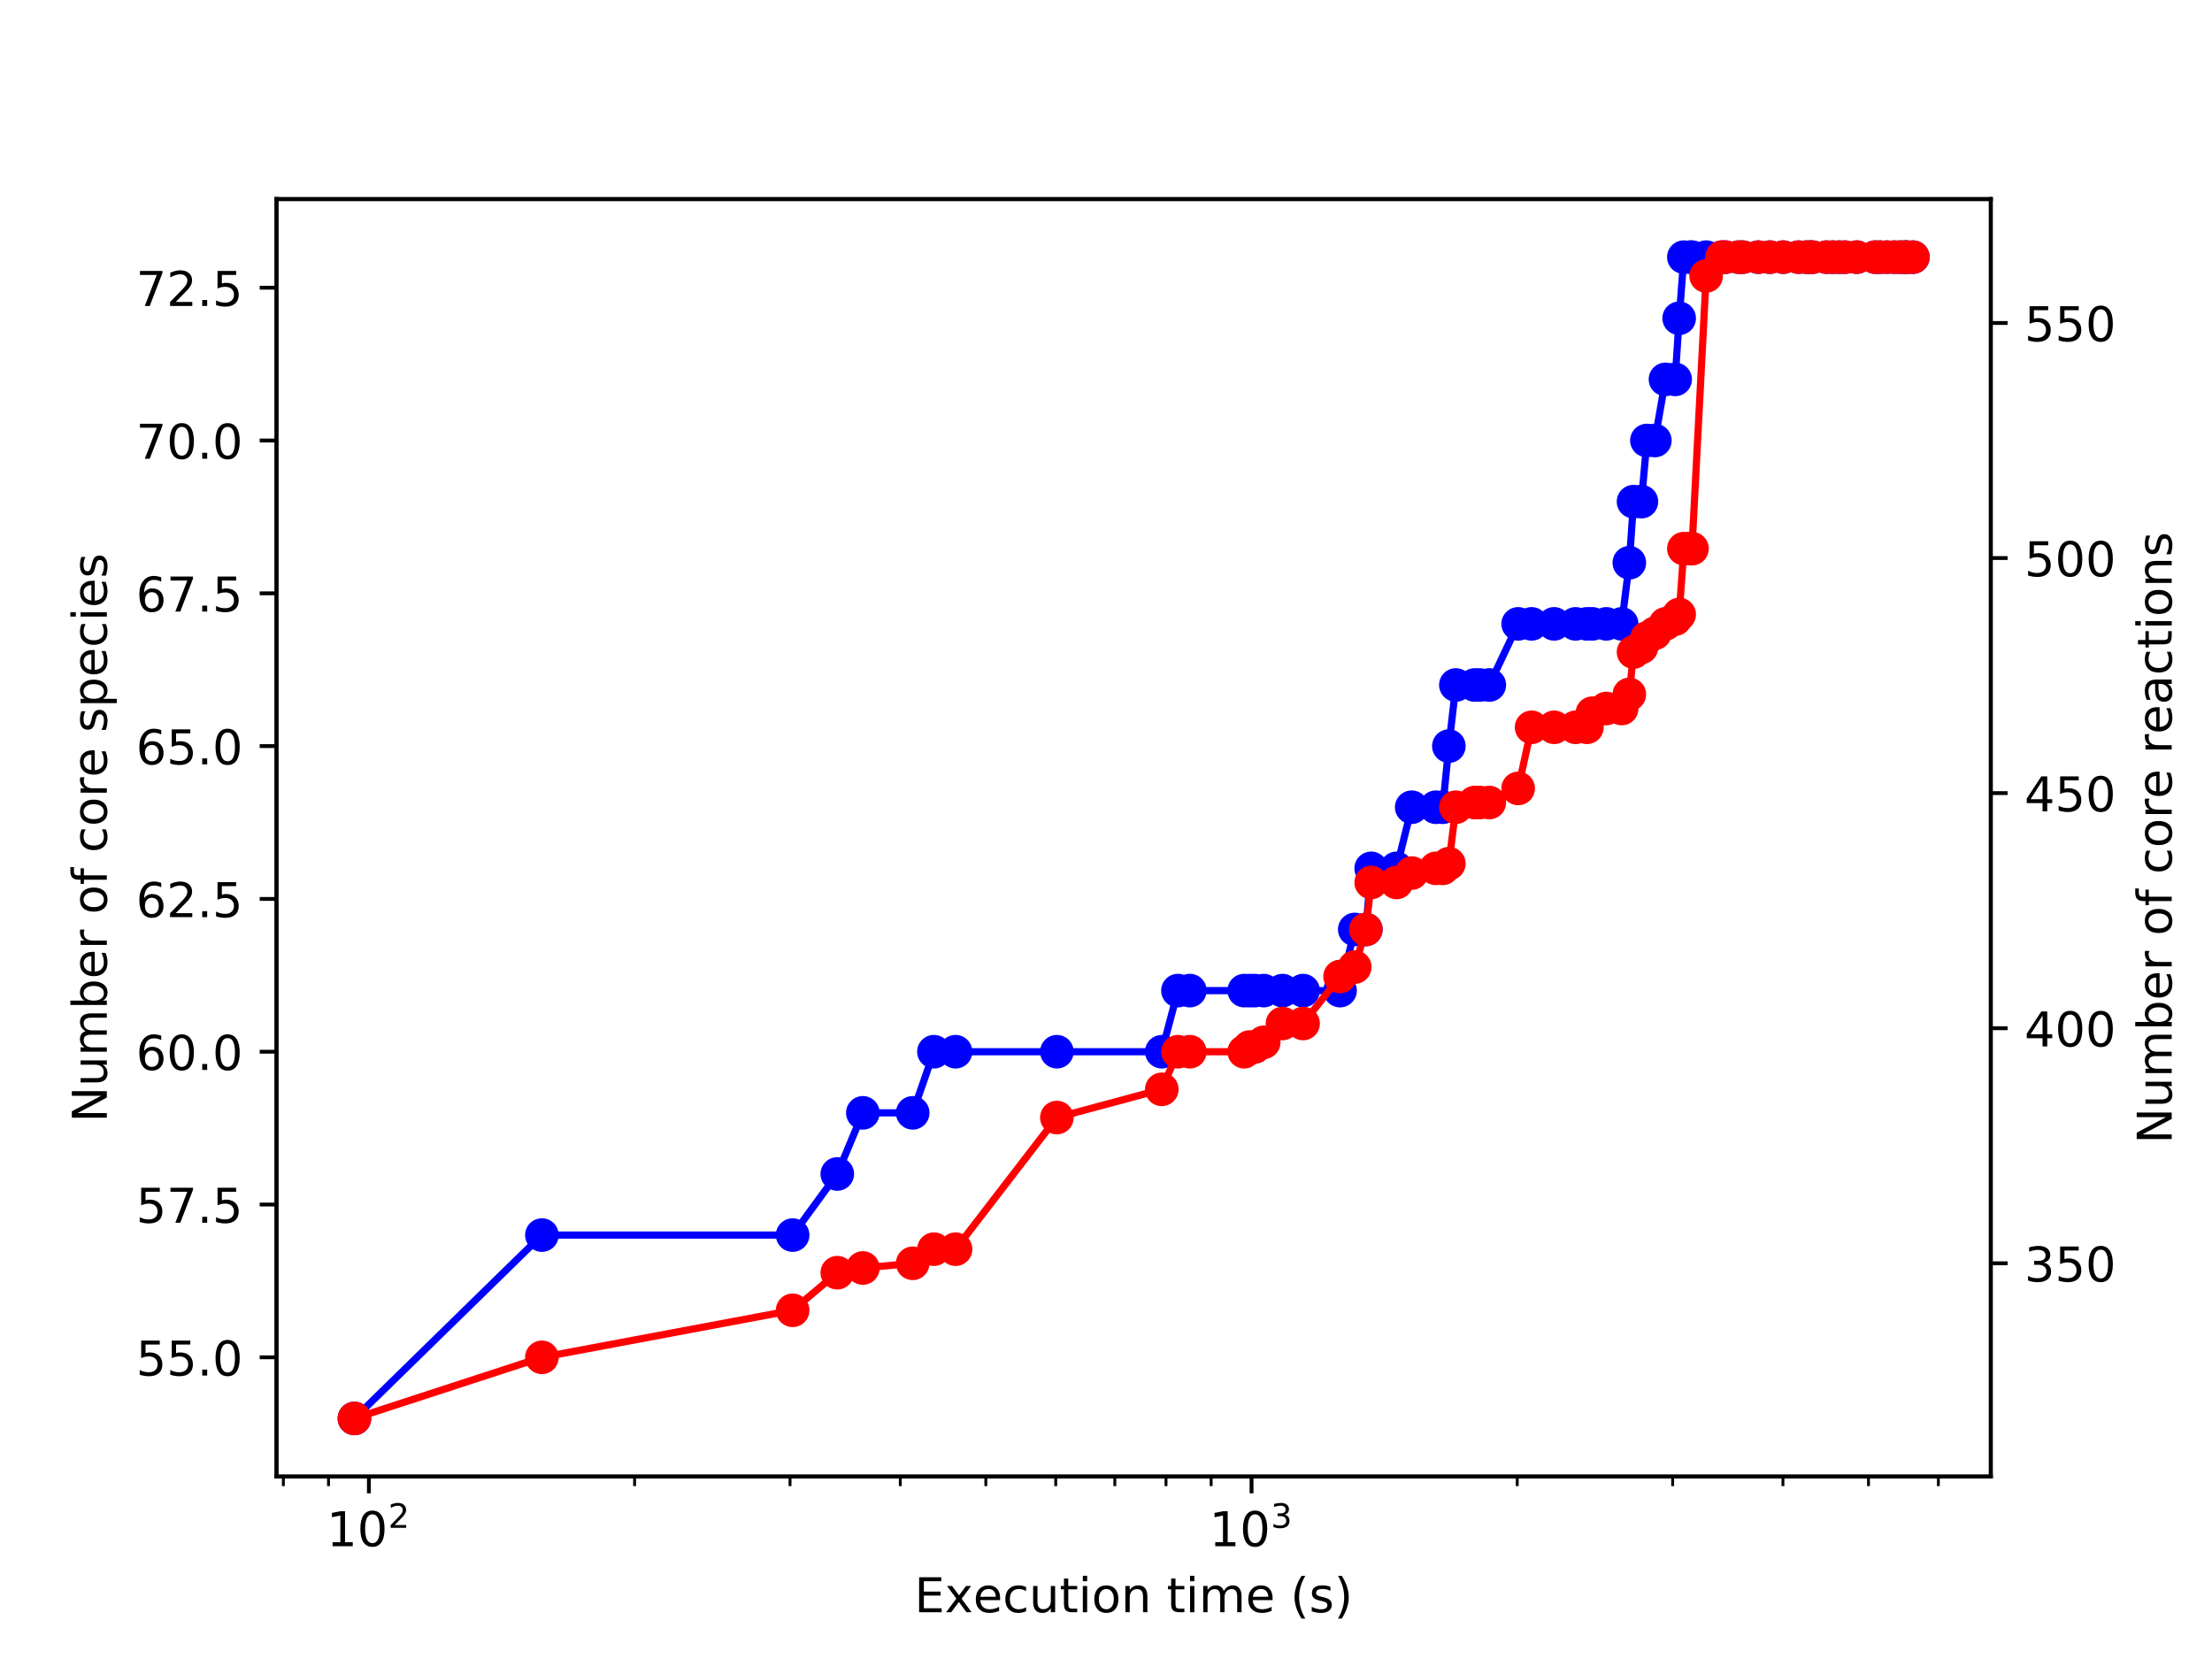 <?xml version="1.0" encoding="utf-8" standalone="no"?>
<!DOCTYPE svg PUBLIC "-//W3C//DTD SVG 1.1//EN"
  "http://www.w3.org/Graphics/SVG/1.1/DTD/svg11.dtd">
<!-- Created with matplotlib (http://matplotlib.org/) -->
<svg height="345.6pt" version="1.1" viewBox="0 0 460.8 345.6" width="460.8pt" xmlns="http://www.w3.org/2000/svg" xmlns:xlink="http://www.w3.org/1999/xlink">
 <defs>
  <style type="text/css">
*{stroke-linecap:butt;stroke-linejoin:round;}
  </style>
 </defs>
 <g id="figure_1">
  <g id="patch_1">
   <path d="M 0 345.6 
L 460.8 345.6 
L 460.8 0 
L 0 0 
z
" style="fill:#ffffff;"/>
  </g>
  <g id="axes_1">
   <g id="patch_2">
    <path d="M 57.6 307.584 
L 414.72 307.584 
L 414.72 41.472 
L 57.6 41.472 
z
" style="fill:#ffffff;"/>
   </g>
   <g id="matplotlib.axis_1">
    <g id="xtick_1">
     <g id="line2d_1">
      <defs>
       <path d="M 0 0 
L 0 3.5 
" id="m0da08ca29b" style="stroke:#000000;stroke-width:0.8;"/>
      </defs>
      <g>
       <use style="stroke:#000000;stroke-width:0.8;" x="76.847" xlink:href="#m0da08ca29b" y="307.584"/>
      </g>
     </g>
     <g id="text_1">
      <!-- $\mathdefault{10^{2}}$ -->
      <defs>
       <path d="M 12.406 8.297 
L 28.516 8.297 
L 28.516 63.922 
L 10.984 60.406 
L 10.984 69.391 
L 28.422 72.906 
L 38.281 72.906 
L 38.281 8.297 
L 54.391 8.297 
L 54.391 0 
L 12.406 0 
z
" id="DejaVuSans-31"/>
       <path d="M 31.781 66.406 
Q 24.172 66.406 20.328 58.906 
Q 16.5 51.422 16.5 36.375 
Q 16.5 21.391 20.328 13.891 
Q 24.172 6.391 31.781 6.391 
Q 39.453 6.391 43.281 13.891 
Q 47.125 21.391 47.125 36.375 
Q 47.125 51.422 43.281 58.906 
Q 39.453 66.406 31.781 66.406 
z
M 31.781 74.219 
Q 44.047 74.219 50.516 64.516 
Q 56.984 54.828 56.984 36.375 
Q 56.984 17.969 50.516 8.266 
Q 44.047 -1.422 31.781 -1.422 
Q 19.531 -1.422 13.062 8.266 
Q 6.594 17.969 6.594 36.375 
Q 6.594 54.828 13.062 64.516 
Q 19.531 74.219 31.781 74.219 
z
" id="DejaVuSans-30"/>
       <path d="M 19.188 8.297 
L 53.609 8.297 
L 53.609 0 
L 7.328 0 
L 7.328 8.297 
Q 12.938 14.109 22.625 23.891 
Q 32.328 33.688 34.812 36.531 
Q 39.547 41.844 41.422 45.531 
Q 43.312 49.219 43.312 52.781 
Q 43.312 58.594 39.234 62.25 
Q 35.156 65.922 28.609 65.922 
Q 23.969 65.922 18.812 64.312 
Q 13.672 62.703 7.812 59.422 
L 7.812 69.391 
Q 13.766 71.781 18.938 73 
Q 24.125 74.219 28.422 74.219 
Q 39.75 74.219 46.484 68.547 
Q 53.219 62.891 53.219 53.422 
Q 53.219 48.922 51.531 44.891 
Q 49.859 40.875 45.406 35.406 
Q 44.188 33.984 37.641 27.219 
Q 31.109 20.453 19.188 8.297 
z
" id="DejaVuSans-32"/>
      </defs>
      <g transform="translate(68.047 322.182)scale(0.1 -0.1)">
       <use transform="translate(0 0.766)" xlink:href="#DejaVuSans-31"/>
       <use transform="translate(63.623 0.766)" xlink:href="#DejaVuSans-30"/>
       <use transform="translate(128.203 39.047)scale(0.7)" xlink:href="#DejaVuSans-32"/>
      </g>
     </g>
    </g>
    <g id="xtick_2">
     <g id="line2d_2">
      <g>
       <use style="stroke:#000000;stroke-width:0.8;" x="260.718" xlink:href="#m0da08ca29b" y="307.584"/>
      </g>
     </g>
     <g id="text_2">
      <!-- $\mathdefault{10^{3}}$ -->
      <defs>
       <path d="M 40.578 39.312 
Q 47.656 37.797 51.625 33 
Q 55.609 28.219 55.609 21.188 
Q 55.609 10.406 48.188 4.484 
Q 40.766 -1.422 27.094 -1.422 
Q 22.516 -1.422 17.656 -0.516 
Q 12.797 0.391 7.625 2.203 
L 7.625 11.719 
Q 11.719 9.328 16.594 8.109 
Q 21.484 6.891 26.812 6.891 
Q 36.078 6.891 40.938 10.547 
Q 45.797 14.203 45.797 21.188 
Q 45.797 27.641 41.281 31.266 
Q 36.766 34.906 28.719 34.906 
L 20.219 34.906 
L 20.219 43.016 
L 29.109 43.016 
Q 36.375 43.016 40.234 45.922 
Q 44.094 48.828 44.094 54.297 
Q 44.094 59.906 40.109 62.906 
Q 36.141 65.922 28.719 65.922 
Q 24.656 65.922 20.016 65.031 
Q 15.375 64.156 9.812 62.312 
L 9.812 71.094 
Q 15.438 72.656 20.344 73.438 
Q 25.25 74.219 29.594 74.219 
Q 40.828 74.219 47.359 69.109 
Q 53.906 64.016 53.906 55.328 
Q 53.906 49.266 50.438 45.094 
Q 46.969 40.922 40.578 39.312 
z
" id="DejaVuSans-33"/>
      </defs>
      <g transform="translate(251.918 322.182)scale(0.1 -0.1)">
       <use transform="translate(0 0.766)" xlink:href="#DejaVuSans-31"/>
       <use transform="translate(63.623 0.766)" xlink:href="#DejaVuSans-30"/>
       <use transform="translate(128.203 39.047)scale(0.7)" xlink:href="#DejaVuSans-33"/>
      </g>
     </g>
    </g>
    <g id="xtick_3">
     <g id="line2d_3">
      <defs>
       <path d="M 0 0 
L 0 2 
" id="mb701778c38" style="stroke:#000000;stroke-width:0.6;"/>
      </defs>
      <g>
       <use style="stroke:#000000;stroke-width:0.6;" x="59.028" xlink:href="#mb701778c38" y="307.584"/>
      </g>
     </g>
    </g>
    <g id="xtick_4">
     <g id="line2d_4">
      <g>
       <use style="stroke:#000000;stroke-width:0.6;" x="68.434" xlink:href="#mb701778c38" y="307.584"/>
      </g>
     </g>
    </g>
    <g id="xtick_5">
     <g id="line2d_5">
      <g>
       <use style="stroke:#000000;stroke-width:0.6;" x="132.198" xlink:href="#mb701778c38" y="307.584"/>
      </g>
     </g>
    </g>
    <g id="xtick_6">
     <g id="line2d_6">
      <g>
       <use style="stroke:#000000;stroke-width:0.6;" x="164.576" xlink:href="#mb701778c38" y="307.584"/>
      </g>
     </g>
    </g>
    <g id="xtick_7">
     <g id="line2d_7">
      <g>
       <use style="stroke:#000000;stroke-width:0.6;" x="187.548" xlink:href="#mb701778c38" y="307.584"/>
      </g>
     </g>
    </g>
    <g id="xtick_8">
     <g id="line2d_8">
      <g>
       <use style="stroke:#000000;stroke-width:0.6;" x="205.367" xlink:href="#mb701778c38" y="307.584"/>
      </g>
     </g>
    </g>
    <g id="xtick_9">
     <g id="line2d_9">
      <g>
       <use style="stroke:#000000;stroke-width:0.6;" x="219.926" xlink:href="#mb701778c38" y="307.584"/>
      </g>
     </g>
    </g>
    <g id="xtick_10">
     <g id="line2d_10">
      <g>
       <use style="stroke:#000000;stroke-width:0.6;" x="232.236" xlink:href="#mb701778c38" y="307.584"/>
      </g>
     </g>
    </g>
    <g id="xtick_11">
     <g id="line2d_11">
      <g>
       <use style="stroke:#000000;stroke-width:0.6;" x="242.899" xlink:href="#mb701778c38" y="307.584"/>
      </g>
     </g>
    </g>
    <g id="xtick_12">
     <g id="line2d_12">
      <g>
       <use style="stroke:#000000;stroke-width:0.6;" x="252.304" xlink:href="#mb701778c38" y="307.584"/>
      </g>
     </g>
    </g>
    <g id="xtick_13">
     <g id="line2d_13">
      <g>
       <use style="stroke:#000000;stroke-width:0.6;" x="316.068" xlink:href="#mb701778c38" y="307.584"/>
      </g>
     </g>
    </g>
    <g id="xtick_14">
     <g id="line2d_14">
      <g>
       <use style="stroke:#000000;stroke-width:0.6;" x="348.446" xlink:href="#mb701778c38" y="307.584"/>
      </g>
     </g>
    </g>
    <g id="xtick_15">
     <g id="line2d_15">
      <g>
       <use style="stroke:#000000;stroke-width:0.6;" x="371.419" xlink:href="#mb701778c38" y="307.584"/>
      </g>
     </g>
    </g>
    <g id="xtick_16">
     <g id="line2d_16">
      <g>
       <use style="stroke:#000000;stroke-width:0.6;" x="389.238" xlink:href="#mb701778c38" y="307.584"/>
      </g>
     </g>
    </g>
    <g id="xtick_17">
     <g id="line2d_17">
      <g>
       <use style="stroke:#000000;stroke-width:0.6;" x="403.797" xlink:href="#mb701778c38" y="307.584"/>
      </g>
     </g>
    </g>
    <g id="text_3">
     <!-- Execution time (s) -->
     <defs>
      <path d="M 9.812 72.906 
L 55.906 72.906 
L 55.906 64.594 
L 19.672 64.594 
L 19.672 43.016 
L 54.391 43.016 
L 54.391 34.719 
L 19.672 34.719 
L 19.672 8.297 
L 56.781 8.297 
L 56.781 0 
L 9.812 0 
z
" id="DejaVuSans-45"/>
      <path d="M 54.891 54.688 
L 35.109 28.078 
L 55.906 0 
L 45.312 0 
L 29.391 21.484 
L 13.484 0 
L 2.875 0 
L 24.125 28.609 
L 4.688 54.688 
L 15.281 54.688 
L 29.781 35.203 
L 44.281 54.688 
z
" id="DejaVuSans-78"/>
      <path d="M 56.203 29.594 
L 56.203 25.203 
L 14.891 25.203 
Q 15.484 15.922 20.484 11.062 
Q 25.484 6.203 34.422 6.203 
Q 39.594 6.203 44.453 7.469 
Q 49.312 8.734 54.109 11.281 
L 54.109 2.781 
Q 49.266 0.734 44.188 -0.344 
Q 39.109 -1.422 33.891 -1.422 
Q 20.797 -1.422 13.156 6.188 
Q 5.516 13.812 5.516 26.812 
Q 5.516 40.234 12.766 48.109 
Q 20.016 56 32.328 56 
Q 43.359 56 49.781 48.891 
Q 56.203 41.797 56.203 29.594 
z
M 47.219 32.234 
Q 47.125 39.594 43.094 43.984 
Q 39.062 48.391 32.422 48.391 
Q 24.906 48.391 20.391 44.141 
Q 15.875 39.891 15.188 32.172 
z
" id="DejaVuSans-65"/>
      <path d="M 48.781 52.594 
L 48.781 44.188 
Q 44.969 46.297 41.141 47.344 
Q 37.312 48.391 33.406 48.391 
Q 24.656 48.391 19.812 42.844 
Q 14.984 37.312 14.984 27.297 
Q 14.984 17.281 19.812 11.734 
Q 24.656 6.203 33.406 6.203 
Q 37.312 6.203 41.141 7.25 
Q 44.969 8.297 48.781 10.406 
L 48.781 2.094 
Q 45.016 0.344 40.984 -0.531 
Q 36.969 -1.422 32.422 -1.422 
Q 20.062 -1.422 12.781 6.344 
Q 5.516 14.109 5.516 27.297 
Q 5.516 40.672 12.859 48.328 
Q 20.219 56 33.016 56 
Q 37.156 56 41.109 55.141 
Q 45.062 54.297 48.781 52.594 
z
" id="DejaVuSans-63"/>
      <path d="M 8.5 21.578 
L 8.5 54.688 
L 17.484 54.688 
L 17.484 21.922 
Q 17.484 14.156 20.5 10.266 
Q 23.531 6.391 29.594 6.391 
Q 36.859 6.391 41.078 11.031 
Q 45.312 15.672 45.312 23.688 
L 45.312 54.688 
L 54.297 54.688 
L 54.297 0 
L 45.312 0 
L 45.312 8.406 
Q 42.047 3.422 37.719 1 
Q 33.406 -1.422 27.688 -1.422 
Q 18.266 -1.422 13.375 4.438 
Q 8.5 10.297 8.5 21.578 
z
M 31.109 56 
z
" id="DejaVuSans-75"/>
      <path d="M 18.312 70.219 
L 18.312 54.688 
L 36.812 54.688 
L 36.812 47.703 
L 18.312 47.703 
L 18.312 18.016 
Q 18.312 11.328 20.141 9.422 
Q 21.969 7.516 27.594 7.516 
L 36.812 7.516 
L 36.812 0 
L 27.594 0 
Q 17.188 0 13.234 3.875 
Q 9.281 7.766 9.281 18.016 
L 9.281 47.703 
L 2.688 47.703 
L 2.688 54.688 
L 9.281 54.688 
L 9.281 70.219 
z
" id="DejaVuSans-74"/>
      <path d="M 9.422 54.688 
L 18.406 54.688 
L 18.406 0 
L 9.422 0 
z
M 9.422 75.984 
L 18.406 75.984 
L 18.406 64.594 
L 9.422 64.594 
z
" id="DejaVuSans-69"/>
      <path d="M 30.609 48.391 
Q 23.391 48.391 19.188 42.75 
Q 14.984 37.109 14.984 27.297 
Q 14.984 17.484 19.156 11.844 
Q 23.344 6.203 30.609 6.203 
Q 37.797 6.203 41.984 11.859 
Q 46.188 17.531 46.188 27.297 
Q 46.188 37.016 41.984 42.703 
Q 37.797 48.391 30.609 48.391 
z
M 30.609 56 
Q 42.328 56 49.016 48.375 
Q 55.719 40.766 55.719 27.297 
Q 55.719 13.875 49.016 6.219 
Q 42.328 -1.422 30.609 -1.422 
Q 18.844 -1.422 12.172 6.219 
Q 5.516 13.875 5.516 27.297 
Q 5.516 40.766 12.172 48.375 
Q 18.844 56 30.609 56 
z
" id="DejaVuSans-6f"/>
      <path d="M 54.891 33.016 
L 54.891 0 
L 45.906 0 
L 45.906 32.719 
Q 45.906 40.484 42.875 44.328 
Q 39.844 48.188 33.797 48.188 
Q 26.516 48.188 22.312 43.547 
Q 18.109 38.922 18.109 30.906 
L 18.109 0 
L 9.078 0 
L 9.078 54.688 
L 18.109 54.688 
L 18.109 46.188 
Q 21.344 51.125 25.703 53.562 
Q 30.078 56 35.797 56 
Q 45.219 56 50.047 50.172 
Q 54.891 44.344 54.891 33.016 
z
" id="DejaVuSans-6e"/>
      <path id="DejaVuSans-20"/>
      <path d="M 52 44.188 
Q 55.375 50.25 60.062 53.125 
Q 64.75 56 71.094 56 
Q 79.641 56 84.281 50.016 
Q 88.922 44.047 88.922 33.016 
L 88.922 0 
L 79.891 0 
L 79.891 32.719 
Q 79.891 40.578 77.094 44.375 
Q 74.312 48.188 68.609 48.188 
Q 61.625 48.188 57.562 43.547 
Q 53.516 38.922 53.516 30.906 
L 53.516 0 
L 44.484 0 
L 44.484 32.719 
Q 44.484 40.625 41.703 44.406 
Q 38.922 48.188 33.109 48.188 
Q 26.219 48.188 22.156 43.531 
Q 18.109 38.875 18.109 30.906 
L 18.109 0 
L 9.078 0 
L 9.078 54.688 
L 18.109 54.688 
L 18.109 46.188 
Q 21.188 51.219 25.484 53.609 
Q 29.781 56 35.688 56 
Q 41.656 56 45.828 52.969 
Q 50 49.953 52 44.188 
z
" id="DejaVuSans-6d"/>
      <path d="M 31 75.875 
Q 24.469 64.656 21.281 53.656 
Q 18.109 42.672 18.109 31.391 
Q 18.109 20.125 21.312 9.062 
Q 24.516 -2 31 -13.188 
L 23.188 -13.188 
Q 15.875 -1.703 12.234 9.375 
Q 8.594 20.453 8.594 31.391 
Q 8.594 42.281 12.203 53.312 
Q 15.828 64.359 23.188 75.875 
z
" id="DejaVuSans-28"/>
      <path d="M 44.281 53.078 
L 44.281 44.578 
Q 40.484 46.531 36.375 47.5 
Q 32.281 48.484 27.875 48.484 
Q 21.188 48.484 17.844 46.438 
Q 14.5 44.391 14.5 40.281 
Q 14.5 37.156 16.891 35.375 
Q 19.281 33.594 26.516 31.984 
L 29.594 31.297 
Q 39.156 29.25 43.188 25.516 
Q 47.219 21.781 47.219 15.094 
Q 47.219 7.469 41.188 3.016 
Q 35.156 -1.422 24.609 -1.422 
Q 20.219 -1.422 15.453 -0.562 
Q 10.688 0.297 5.422 2 
L 5.422 11.281 
Q 10.406 8.688 15.234 7.391 
Q 20.062 6.109 24.812 6.109 
Q 31.156 6.109 34.562 8.281 
Q 37.984 10.453 37.984 14.406 
Q 37.984 18.062 35.516 20.016 
Q 33.062 21.969 24.703 23.781 
L 21.578 24.516 
Q 13.234 26.266 9.516 29.906 
Q 5.812 33.547 5.812 39.891 
Q 5.812 47.609 11.281 51.797 
Q 16.75 56 26.812 56 
Q 31.781 56 36.172 55.266 
Q 40.578 54.547 44.281 53.078 
z
" id="DejaVuSans-73"/>
      <path d="M 8.016 75.875 
L 15.828 75.875 
Q 23.141 64.359 26.781 53.312 
Q 30.422 42.281 30.422 31.391 
Q 30.422 20.453 26.781 9.375 
Q 23.141 -1.703 15.828 -13.188 
L 8.016 -13.188 
Q 14.5 -2 17.703 9.062 
Q 20.906 20.125 20.906 31.391 
Q 20.906 42.672 17.703 53.656 
Q 14.5 64.656 8.016 75.875 
z
" id="DejaVuSans-29"/>
     </defs>
     <g transform="translate(190.491 335.861)scale(0.1 -0.1)">
      <use xlink:href="#DejaVuSans-45"/>
      <use x="63.184" xlink:href="#DejaVuSans-78"/>
      <use x="122.316" xlink:href="#DejaVuSans-65"/>
      <use x="183.84" xlink:href="#DejaVuSans-63"/>
      <use x="238.82" xlink:href="#DejaVuSans-75"/>
      <use x="302.199" xlink:href="#DejaVuSans-74"/>
      <use x="341.408" xlink:href="#DejaVuSans-69"/>
      <use x="369.191" xlink:href="#DejaVuSans-6f"/>
      <use x="430.373" xlink:href="#DejaVuSans-6e"/>
      <use x="493.752" xlink:href="#DejaVuSans-20"/>
      <use x="525.539" xlink:href="#DejaVuSans-74"/>
      <use x="564.748" xlink:href="#DejaVuSans-69"/>
      <use x="592.531" xlink:href="#DejaVuSans-6d"/>
      <use x="689.943" xlink:href="#DejaVuSans-65"/>
      <use x="751.467" xlink:href="#DejaVuSans-20"/>
      <use x="783.254" xlink:href="#DejaVuSans-28"/>
      <use x="822.268" xlink:href="#DejaVuSans-73"/>
      <use x="874.367" xlink:href="#DejaVuSans-29"/>
     </g>
    </g>
   </g>
   <g id="matplotlib.axis_2">
    <g id="ytick_1">
     <g id="line2d_18">
      <defs>
       <path d="M 0 0 
L -3.5 0 
" id="m4fb7bd004b" style="stroke:#000000;stroke-width:0.8;"/>
      </defs>
      <g>
       <use style="stroke:#000000;stroke-width:0.8;" x="57.6" xlink:href="#m4fb7bd004b" y="282.755"/>
      </g>
     </g>
     <g id="text_4">
      <!-- 55.0 -->
      <defs>
       <path d="M 10.797 72.906 
L 49.516 72.906 
L 49.516 64.594 
L 19.828 64.594 
L 19.828 46.734 
Q 21.969 47.469 24.109 47.828 
Q 26.266 48.188 28.422 48.188 
Q 40.625 48.188 47.75 41.5 
Q 54.891 34.812 54.891 23.391 
Q 54.891 11.625 47.562 5.094 
Q 40.234 -1.422 26.906 -1.422 
Q 22.312 -1.422 17.547 -0.641 
Q 12.797 0.141 7.719 1.703 
L 7.719 11.625 
Q 12.109 9.234 16.797 8.062 
Q 21.484 6.891 26.703 6.891 
Q 35.156 6.891 40.078 11.328 
Q 45.016 15.766 45.016 23.391 
Q 45.016 31 40.078 35.438 
Q 35.156 39.891 26.703 39.891 
Q 22.75 39.891 18.812 39.016 
Q 14.891 38.141 10.797 36.281 
z
" id="DejaVuSans-35"/>
       <path d="M 10.688 12.406 
L 21 12.406 
L 21 0 
L 10.688 0 
z
" id="DejaVuSans-2e"/>
      </defs>
      <g transform="translate(28.334 286.555)scale(0.1 -0.1)">
       <use xlink:href="#DejaVuSans-35"/>
       <use x="63.623" xlink:href="#DejaVuSans-35"/>
       <use x="127.246" xlink:href="#DejaVuSans-2e"/>
       <use x="159.033" xlink:href="#DejaVuSans-30"/>
      </g>
     </g>
    </g>
    <g id="ytick_2">
     <g id="line2d_19">
      <g>
       <use style="stroke:#000000;stroke-width:0.8;" x="57.6" xlink:href="#m4fb7bd004b" y="250.924"/>
      </g>
     </g>
     <g id="text_5">
      <!-- 57.5 -->
      <defs>
       <path d="M 8.203 72.906 
L 55.078 72.906 
L 55.078 68.703 
L 28.609 0 
L 18.312 0 
L 43.219 64.594 
L 8.203 64.594 
z
" id="DejaVuSans-37"/>
      </defs>
      <g transform="translate(28.334 254.723)scale(0.1 -0.1)">
       <use xlink:href="#DejaVuSans-35"/>
       <use x="63.623" xlink:href="#DejaVuSans-37"/>
       <use x="127.246" xlink:href="#DejaVuSans-2e"/>
       <use x="159.033" xlink:href="#DejaVuSans-35"/>
      </g>
     </g>
    </g>
    <g id="ytick_3">
     <g id="line2d_20">
      <g>
       <use style="stroke:#000000;stroke-width:0.8;" x="57.6" xlink:href="#m4fb7bd004b" y="219.092"/>
      </g>
     </g>
     <g id="text_6">
      <!-- 60.0 -->
      <defs>
       <path d="M 33.016 40.375 
Q 26.375 40.375 22.484 35.828 
Q 18.609 31.297 18.609 23.391 
Q 18.609 15.531 22.484 10.953 
Q 26.375 6.391 33.016 6.391 
Q 39.656 6.391 43.531 10.953 
Q 47.406 15.531 47.406 23.391 
Q 47.406 31.297 43.531 35.828 
Q 39.656 40.375 33.016 40.375 
z
M 52.594 71.297 
L 52.594 62.312 
Q 48.875 64.062 45.094 64.984 
Q 41.312 65.922 37.594 65.922 
Q 27.828 65.922 22.672 59.328 
Q 17.531 52.734 16.797 39.406 
Q 19.672 43.656 24.016 45.922 
Q 28.375 48.188 33.594 48.188 
Q 44.578 48.188 50.953 41.516 
Q 57.328 34.859 57.328 23.391 
Q 57.328 12.156 50.688 5.359 
Q 44.047 -1.422 33.016 -1.422 
Q 20.359 -1.422 13.672 8.266 
Q 6.984 17.969 6.984 36.375 
Q 6.984 53.656 15.188 63.938 
Q 23.391 74.219 37.203 74.219 
Q 40.922 74.219 44.703 73.484 
Q 48.484 72.75 52.594 71.297 
z
" id="DejaVuSans-36"/>
      </defs>
      <g transform="translate(28.334 222.891)scale(0.1 -0.1)">
       <use xlink:href="#DejaVuSans-36"/>
       <use x="63.623" xlink:href="#DejaVuSans-30"/>
       <use x="127.246" xlink:href="#DejaVuSans-2e"/>
       <use x="159.033" xlink:href="#DejaVuSans-30"/>
      </g>
     </g>
    </g>
    <g id="ytick_4">
     <g id="line2d_21">
      <g>
       <use style="stroke:#000000;stroke-width:0.8;" x="57.6" xlink:href="#m4fb7bd004b" y="187.261"/>
      </g>
     </g>
     <g id="text_7">
      <!-- 62.5 -->
      <g transform="translate(28.334 191.06)scale(0.1 -0.1)">
       <use xlink:href="#DejaVuSans-36"/>
       <use x="63.623" xlink:href="#DejaVuSans-32"/>
       <use x="127.246" xlink:href="#DejaVuSans-2e"/>
       <use x="159.033" xlink:href="#DejaVuSans-35"/>
      </g>
     </g>
    </g>
    <g id="ytick_5">
     <g id="line2d_22">
      <g>
       <use style="stroke:#000000;stroke-width:0.8;" x="57.6" xlink:href="#m4fb7bd004b" y="155.429"/>
      </g>
     </g>
     <g id="text_8">
      <!-- 65.0 -->
      <g transform="translate(28.334 159.228)scale(0.1 -0.1)">
       <use xlink:href="#DejaVuSans-36"/>
       <use x="63.623" xlink:href="#DejaVuSans-35"/>
       <use x="127.246" xlink:href="#DejaVuSans-2e"/>
       <use x="159.033" xlink:href="#DejaVuSans-30"/>
      </g>
     </g>
    </g>
    <g id="ytick_6">
     <g id="line2d_23">
      <g>
       <use style="stroke:#000000;stroke-width:0.8;" x="57.6" xlink:href="#m4fb7bd004b" y="123.597"/>
      </g>
     </g>
     <g id="text_9">
      <!-- 67.5 -->
      <g transform="translate(28.334 127.397)scale(0.1 -0.1)">
       <use xlink:href="#DejaVuSans-36"/>
       <use x="63.623" xlink:href="#DejaVuSans-37"/>
       <use x="127.246" xlink:href="#DejaVuSans-2e"/>
       <use x="159.033" xlink:href="#DejaVuSans-35"/>
      </g>
     </g>
    </g>
    <g id="ytick_7">
     <g id="line2d_24">
      <g>
       <use style="stroke:#000000;stroke-width:0.8;" x="57.6" xlink:href="#m4fb7bd004b" y="91.766"/>
      </g>
     </g>
     <g id="text_10">
      <!-- 70.0 -->
      <g transform="translate(28.334 95.565)scale(0.1 -0.1)">
       <use xlink:href="#DejaVuSans-37"/>
       <use x="63.623" xlink:href="#DejaVuSans-30"/>
       <use x="127.246" xlink:href="#DejaVuSans-2e"/>
       <use x="159.033" xlink:href="#DejaVuSans-30"/>
      </g>
     </g>
    </g>
    <g id="ytick_8">
     <g id="line2d_25">
      <g>
       <use style="stroke:#000000;stroke-width:0.8;" x="57.6" xlink:href="#m4fb7bd004b" y="59.934"/>
      </g>
     </g>
     <g id="text_11">
      <!-- 72.5 -->
      <g transform="translate(28.334 63.734)scale(0.1 -0.1)">
       <use xlink:href="#DejaVuSans-37"/>
       <use x="63.623" xlink:href="#DejaVuSans-32"/>
       <use x="127.246" xlink:href="#DejaVuSans-2e"/>
       <use x="159.033" xlink:href="#DejaVuSans-35"/>
      </g>
     </g>
    </g>
    <g id="text_12">
     <!-- Number of core species -->
     <defs>
      <path d="M 9.812 72.906 
L 23.094 72.906 
L 55.422 11.922 
L 55.422 72.906 
L 64.984 72.906 
L 64.984 0 
L 51.703 0 
L 19.391 60.984 
L 19.391 0 
L 9.812 0 
z
" id="DejaVuSans-4e"/>
      <path d="M 48.688 27.297 
Q 48.688 37.203 44.609 42.844 
Q 40.531 48.484 33.406 48.484 
Q 26.266 48.484 22.188 42.844 
Q 18.109 37.203 18.109 27.297 
Q 18.109 17.391 22.188 11.75 
Q 26.266 6.109 33.406 6.109 
Q 40.531 6.109 44.609 11.75 
Q 48.688 17.391 48.688 27.297 
z
M 18.109 46.391 
Q 20.953 51.266 25.266 53.625 
Q 29.594 56 35.594 56 
Q 45.562 56 51.781 48.094 
Q 58.016 40.188 58.016 27.297 
Q 58.016 14.406 51.781 6.484 
Q 45.562 -1.422 35.594 -1.422 
Q 29.594 -1.422 25.266 0.953 
Q 20.953 3.328 18.109 8.203 
L 18.109 0 
L 9.078 0 
L 9.078 75.984 
L 18.109 75.984 
z
" id="DejaVuSans-62"/>
      <path d="M 41.109 46.297 
Q 39.594 47.172 37.812 47.578 
Q 36.031 48 33.891 48 
Q 26.266 48 22.188 43.047 
Q 18.109 38.094 18.109 28.812 
L 18.109 0 
L 9.078 0 
L 9.078 54.688 
L 18.109 54.688 
L 18.109 46.188 
Q 20.953 51.172 25.484 53.578 
Q 30.031 56 36.531 56 
Q 37.453 56 38.578 55.875 
Q 39.703 55.766 41.062 55.516 
z
" id="DejaVuSans-72"/>
      <path d="M 37.109 75.984 
L 37.109 68.5 
L 28.516 68.5 
Q 23.688 68.5 21.797 66.547 
Q 19.922 64.594 19.922 59.516 
L 19.922 54.688 
L 34.719 54.688 
L 34.719 47.703 
L 19.922 47.703 
L 19.922 0 
L 10.891 0 
L 10.891 47.703 
L 2.297 47.703 
L 2.297 54.688 
L 10.891 54.688 
L 10.891 58.5 
Q 10.891 67.625 15.141 71.797 
Q 19.391 75.984 28.609 75.984 
z
" id="DejaVuSans-66"/>
      <path d="M 18.109 8.203 
L 18.109 -20.797 
L 9.078 -20.797 
L 9.078 54.688 
L 18.109 54.688 
L 18.109 46.391 
Q 20.953 51.266 25.266 53.625 
Q 29.594 56 35.594 56 
Q 45.562 56 51.781 48.094 
Q 58.016 40.188 58.016 27.297 
Q 58.016 14.406 51.781 6.484 
Q 45.562 -1.422 35.594 -1.422 
Q 29.594 -1.422 25.266 0.953 
Q 20.953 3.328 18.109 8.203 
z
M 48.688 27.297 
Q 48.688 37.203 44.609 42.844 
Q 40.531 48.484 33.406 48.484 
Q 26.266 48.484 22.188 42.844 
Q 18.109 37.203 18.109 27.297 
Q 18.109 17.391 22.188 11.75 
Q 26.266 6.109 33.406 6.109 
Q 40.531 6.109 44.609 11.75 
Q 48.688 17.391 48.688 27.297 
z
" id="DejaVuSans-70"/>
     </defs>
     <g transform="translate(22.255 233.815)rotate(-90)scale(0.1 -0.1)">
      <use xlink:href="#DejaVuSans-4e"/>
      <use x="74.805" xlink:href="#DejaVuSans-75"/>
      <use x="138.184" xlink:href="#DejaVuSans-6d"/>
      <use x="235.596" xlink:href="#DejaVuSans-62"/>
      <use x="299.072" xlink:href="#DejaVuSans-65"/>
      <use x="360.596" xlink:href="#DejaVuSans-72"/>
      <use x="401.709" xlink:href="#DejaVuSans-20"/>
      <use x="433.496" xlink:href="#DejaVuSans-6f"/>
      <use x="494.678" xlink:href="#DejaVuSans-66"/>
      <use x="529.883" xlink:href="#DejaVuSans-20"/>
      <use x="561.67" xlink:href="#DejaVuSans-63"/>
      <use x="616.65" xlink:href="#DejaVuSans-6f"/>
      <use x="677.832" xlink:href="#DejaVuSans-72"/>
      <use x="718.914" xlink:href="#DejaVuSans-65"/>
      <use x="780.438" xlink:href="#DejaVuSans-20"/>
      <use x="812.225" xlink:href="#DejaVuSans-73"/>
      <use x="864.324" xlink:href="#DejaVuSans-70"/>
      <use x="927.801" xlink:href="#DejaVuSans-65"/>
      <use x="989.324" xlink:href="#DejaVuSans-63"/>
      <use x="1044.305" xlink:href="#DejaVuSans-69"/>
      <use x="1072.088" xlink:href="#DejaVuSans-65"/>
      <use x="1133.611" xlink:href="#DejaVuSans-73"/>
     </g>
    </g>
   </g>
   <g id="line2d_26">
    <path clip-path="url(#p9bcaaa143d)" d="M 73.833 295.488 
L 112.889 257.29 
L 165.123 257.29 
L 174.423 244.557 
L 179.746 231.825 
L 190.133 231.825 
L 194.556 219.092 
L 199.058 219.092 
L 220.169 219.092 
L 242.021 219.092 
L 245.386 206.36 
L 247.862 206.36 
L 259.189 206.36 
L 260.322 206.36 
L 261.366 206.36 
L 263.259 206.36 
L 267.167 206.36 
L 271.457 206.36 
L 279.16 206.36 
L 282.218 193.627 
L 284.528 193.627 
L 285.645 180.894 
L 290.93 180.894 
L 294.084 168.162 
L 299.12 168.162 
L 300.54 168.162 
L 301.825 155.429 
L 303.284 142.696 
L 307.195 142.696 
L 308.252 142.696 
L 310.245 142.696 
L 316.257 129.964 
L 319.059 129.964 
L 323.747 129.964 
L 328.216 129.964 
L 330.586 129.964 
L 331.706 129.964 
L 334.615 129.964 
L 337.824 129.964 
L 339.419 117.231 
L 340.296 104.499 
L 341.937 104.499 
L 343.081 91.766 
L 344.738 91.766 
L 346.949 79.033 
L 348.965 79.033 
L 349.801 66.301 
L 350.779 53.568 
L 352.082 53.568 
L 352.467 53.568 
L 355.42 53.568 
L 358.717 53.568 
L 359.442 53.568 
L 362.196 53.568 
L 363.027 53.568 
L 366.288 53.568 
L 368.698 53.568 
L 371.489 53.568 
L 374.689 53.568 
L 376.306 53.568 
L 377.069 53.568 
L 377.591 53.568 
L 380.509 53.568 
L 381.821 53.568 
L 383.117 53.568 
L 384.316 53.568 
L 386.785 53.568 
L 390.644 53.568 
L 391.652 53.568 
L 393.082 53.568 
L 394.591 53.568 
L 395.815 53.568 
L 396.77 53.568 
L 397.253 53.568 
L 398.487 53.568 
" style="fill:none;stroke:#0000ff;stroke-linecap:square;stroke-width:1.5;"/>
    <defs>
     <path d="M 0 3 
C 0.796 3 1.559 2.684 2.121 2.121 
C 2.684 1.559 3 0.796 3 0 
C 3 -0.796 2.684 -1.559 2.121 -2.121 
C 1.559 -2.684 0.796 -3 0 -3 
C -0.796 -3 -1.559 -2.684 -2.121 -2.121 
C -2.684 -1.559 -3 -0.796 -3 0 
C -3 0.796 -2.684 1.559 -2.121 2.121 
C -1.559 2.684 -0.796 3 0 3 
z
" id="m4778359a17" style="stroke:#0000ff;"/>
    </defs>
    <g clip-path="url(#p9bcaaa143d)">
     <use style="fill:#0000ff;stroke:#0000ff;" x="73.833" xlink:href="#m4778359a17" y="295.488"/>
     <use style="fill:#0000ff;stroke:#0000ff;" x="112.889" xlink:href="#m4778359a17" y="257.29"/>
     <use style="fill:#0000ff;stroke:#0000ff;" x="165.123" xlink:href="#m4778359a17" y="257.29"/>
     <use style="fill:#0000ff;stroke:#0000ff;" x="174.423" xlink:href="#m4778359a17" y="244.557"/>
     <use style="fill:#0000ff;stroke:#0000ff;" x="179.746" xlink:href="#m4778359a17" y="231.825"/>
     <use style="fill:#0000ff;stroke:#0000ff;" x="190.133" xlink:href="#m4778359a17" y="231.825"/>
     <use style="fill:#0000ff;stroke:#0000ff;" x="194.556" xlink:href="#m4778359a17" y="219.092"/>
     <use style="fill:#0000ff;stroke:#0000ff;" x="199.058" xlink:href="#m4778359a17" y="219.092"/>
     <use style="fill:#0000ff;stroke:#0000ff;" x="220.169" xlink:href="#m4778359a17" y="219.092"/>
     <use style="fill:#0000ff;stroke:#0000ff;" x="242.021" xlink:href="#m4778359a17" y="219.092"/>
     <use style="fill:#0000ff;stroke:#0000ff;" x="245.386" xlink:href="#m4778359a17" y="206.36"/>
     <use style="fill:#0000ff;stroke:#0000ff;" x="247.862" xlink:href="#m4778359a17" y="206.36"/>
     <use style="fill:#0000ff;stroke:#0000ff;" x="259.189" xlink:href="#m4778359a17" y="206.36"/>
     <use style="fill:#0000ff;stroke:#0000ff;" x="260.322" xlink:href="#m4778359a17" y="206.36"/>
     <use style="fill:#0000ff;stroke:#0000ff;" x="261.366" xlink:href="#m4778359a17" y="206.36"/>
     <use style="fill:#0000ff;stroke:#0000ff;" x="263.259" xlink:href="#m4778359a17" y="206.36"/>
     <use style="fill:#0000ff;stroke:#0000ff;" x="267.167" xlink:href="#m4778359a17" y="206.36"/>
     <use style="fill:#0000ff;stroke:#0000ff;" x="271.457" xlink:href="#m4778359a17" y="206.36"/>
     <use style="fill:#0000ff;stroke:#0000ff;" x="279.16" xlink:href="#m4778359a17" y="206.36"/>
     <use style="fill:#0000ff;stroke:#0000ff;" x="282.218" xlink:href="#m4778359a17" y="193.627"/>
     <use style="fill:#0000ff;stroke:#0000ff;" x="284.528" xlink:href="#m4778359a17" y="193.627"/>
     <use style="fill:#0000ff;stroke:#0000ff;" x="285.645" xlink:href="#m4778359a17" y="180.894"/>
     <use style="fill:#0000ff;stroke:#0000ff;" x="290.93" xlink:href="#m4778359a17" y="180.894"/>
     <use style="fill:#0000ff;stroke:#0000ff;" x="294.084" xlink:href="#m4778359a17" y="168.162"/>
     <use style="fill:#0000ff;stroke:#0000ff;" x="299.12" xlink:href="#m4778359a17" y="168.162"/>
     <use style="fill:#0000ff;stroke:#0000ff;" x="300.54" xlink:href="#m4778359a17" y="168.162"/>
     <use style="fill:#0000ff;stroke:#0000ff;" x="301.825" xlink:href="#m4778359a17" y="155.429"/>
     <use style="fill:#0000ff;stroke:#0000ff;" x="303.284" xlink:href="#m4778359a17" y="142.696"/>
     <use style="fill:#0000ff;stroke:#0000ff;" x="307.195" xlink:href="#m4778359a17" y="142.696"/>
     <use style="fill:#0000ff;stroke:#0000ff;" x="308.252" xlink:href="#m4778359a17" y="142.696"/>
     <use style="fill:#0000ff;stroke:#0000ff;" x="310.245" xlink:href="#m4778359a17" y="142.696"/>
     <use style="fill:#0000ff;stroke:#0000ff;" x="316.257" xlink:href="#m4778359a17" y="129.964"/>
     <use style="fill:#0000ff;stroke:#0000ff;" x="319.059" xlink:href="#m4778359a17" y="129.964"/>
     <use style="fill:#0000ff;stroke:#0000ff;" x="323.747" xlink:href="#m4778359a17" y="129.964"/>
     <use style="fill:#0000ff;stroke:#0000ff;" x="328.216" xlink:href="#m4778359a17" y="129.964"/>
     <use style="fill:#0000ff;stroke:#0000ff;" x="330.586" xlink:href="#m4778359a17" y="129.964"/>
     <use style="fill:#0000ff;stroke:#0000ff;" x="331.706" xlink:href="#m4778359a17" y="129.964"/>
     <use style="fill:#0000ff;stroke:#0000ff;" x="334.615" xlink:href="#m4778359a17" y="129.964"/>
     <use style="fill:#0000ff;stroke:#0000ff;" x="337.824" xlink:href="#m4778359a17" y="129.964"/>
     <use style="fill:#0000ff;stroke:#0000ff;" x="339.419" xlink:href="#m4778359a17" y="117.231"/>
     <use style="fill:#0000ff;stroke:#0000ff;" x="340.296" xlink:href="#m4778359a17" y="104.499"/>
     <use style="fill:#0000ff;stroke:#0000ff;" x="341.937" xlink:href="#m4778359a17" y="104.499"/>
     <use style="fill:#0000ff;stroke:#0000ff;" x="343.081" xlink:href="#m4778359a17" y="91.766"/>
     <use style="fill:#0000ff;stroke:#0000ff;" x="344.738" xlink:href="#m4778359a17" y="91.766"/>
     <use style="fill:#0000ff;stroke:#0000ff;" x="346.949" xlink:href="#m4778359a17" y="79.033"/>
     <use style="fill:#0000ff;stroke:#0000ff;" x="348.965" xlink:href="#m4778359a17" y="79.033"/>
     <use style="fill:#0000ff;stroke:#0000ff;" x="349.801" xlink:href="#m4778359a17" y="66.301"/>
     <use style="fill:#0000ff;stroke:#0000ff;" x="350.779" xlink:href="#m4778359a17" y="53.568"/>
     <use style="fill:#0000ff;stroke:#0000ff;" x="352.082" xlink:href="#m4778359a17" y="53.568"/>
     <use style="fill:#0000ff;stroke:#0000ff;" x="352.467" xlink:href="#m4778359a17" y="53.568"/>
     <use style="fill:#0000ff;stroke:#0000ff;" x="355.42" xlink:href="#m4778359a17" y="53.568"/>
     <use style="fill:#0000ff;stroke:#0000ff;" x="358.717" xlink:href="#m4778359a17" y="53.568"/>
     <use style="fill:#0000ff;stroke:#0000ff;" x="359.442" xlink:href="#m4778359a17" y="53.568"/>
     <use style="fill:#0000ff;stroke:#0000ff;" x="362.196" xlink:href="#m4778359a17" y="53.568"/>
     <use style="fill:#0000ff;stroke:#0000ff;" x="363.027" xlink:href="#m4778359a17" y="53.568"/>
     <use style="fill:#0000ff;stroke:#0000ff;" x="366.288" xlink:href="#m4778359a17" y="53.568"/>
     <use style="fill:#0000ff;stroke:#0000ff;" x="368.698" xlink:href="#m4778359a17" y="53.568"/>
     <use style="fill:#0000ff;stroke:#0000ff;" x="371.489" xlink:href="#m4778359a17" y="53.568"/>
     <use style="fill:#0000ff;stroke:#0000ff;" x="374.689" xlink:href="#m4778359a17" y="53.568"/>
     <use style="fill:#0000ff;stroke:#0000ff;" x="376.306" xlink:href="#m4778359a17" y="53.568"/>
     <use style="fill:#0000ff;stroke:#0000ff;" x="377.069" xlink:href="#m4778359a17" y="53.568"/>
     <use style="fill:#0000ff;stroke:#0000ff;" x="377.591" xlink:href="#m4778359a17" y="53.568"/>
     <use style="fill:#0000ff;stroke:#0000ff;" x="380.509" xlink:href="#m4778359a17" y="53.568"/>
     <use style="fill:#0000ff;stroke:#0000ff;" x="381.821" xlink:href="#m4778359a17" y="53.568"/>
     <use style="fill:#0000ff;stroke:#0000ff;" x="383.117" xlink:href="#m4778359a17" y="53.568"/>
     <use style="fill:#0000ff;stroke:#0000ff;" x="384.316" xlink:href="#m4778359a17" y="53.568"/>
     <use style="fill:#0000ff;stroke:#0000ff;" x="386.785" xlink:href="#m4778359a17" y="53.568"/>
     <use style="fill:#0000ff;stroke:#0000ff;" x="390.644" xlink:href="#m4778359a17" y="53.568"/>
     <use style="fill:#0000ff;stroke:#0000ff;" x="391.652" xlink:href="#m4778359a17" y="53.568"/>
     <use style="fill:#0000ff;stroke:#0000ff;" x="393.082" xlink:href="#m4778359a17" y="53.568"/>
     <use style="fill:#0000ff;stroke:#0000ff;" x="394.591" xlink:href="#m4778359a17" y="53.568"/>
     <use style="fill:#0000ff;stroke:#0000ff;" x="395.815" xlink:href="#m4778359a17" y="53.568"/>
     <use style="fill:#0000ff;stroke:#0000ff;" x="396.77" xlink:href="#m4778359a17" y="53.568"/>
     <use style="fill:#0000ff;stroke:#0000ff;" x="397.253" xlink:href="#m4778359a17" y="53.568"/>
     <use style="fill:#0000ff;stroke:#0000ff;" x="398.487" xlink:href="#m4778359a17" y="53.568"/>
    </g>
   </g>
   <g id="patch_3">
    <path d="M 57.6 307.584 
L 57.6 41.472 
" style="fill:none;stroke:#000000;stroke-linecap:square;stroke-linejoin:miter;stroke-width:0.8;"/>
   </g>
   <g id="patch_4">
    <path d="M 414.72 307.584 
L 414.72 41.472 
" style="fill:none;stroke:#000000;stroke-linecap:square;stroke-linejoin:miter;stroke-width:0.8;"/>
   </g>
   <g id="patch_5">
    <path d="M 57.6 307.584 
L 414.72 307.584 
" style="fill:none;stroke:#000000;stroke-linecap:square;stroke-linejoin:miter;stroke-width:0.8;"/>
   </g>
   <g id="patch_6">
    <path d="M 57.6 41.472 
L 414.72 41.472 
" style="fill:none;stroke:#000000;stroke-linecap:square;stroke-linejoin:miter;stroke-width:0.8;"/>
   </g>
  </g>
  <g id="axes_2">
   <g id="matplotlib.axis_3">
    <g id="ytick_9">
     <g id="line2d_27">
      <defs>
       <path d="M 0 0 
L 3.5 0 
" id="mbca6f7478c" style="stroke:#000000;stroke-width:0.8;"/>
      </defs>
      <g>
       <use style="stroke:#000000;stroke-width:0.8;" x="414.72" xlink:href="#mbca6f7478c" y="263.167"/>
      </g>
     </g>
     <g id="text_13">
      <!-- 350 -->
      <g transform="translate(421.72 266.966)scale(0.1 -0.1)">
       <use xlink:href="#DejaVuSans-33"/>
       <use x="63.623" xlink:href="#DejaVuSans-35"/>
       <use x="127.246" xlink:href="#DejaVuSans-30"/>
      </g>
     </g>
    </g>
    <g id="ytick_10">
     <g id="line2d_28">
      <g>
       <use style="stroke:#000000;stroke-width:0.8;" x="414.72" xlink:href="#mbca6f7478c" y="214.195"/>
      </g>
     </g>
     <g id="text_14">
      <!-- 400 -->
      <defs>
       <path d="M 37.797 64.312 
L 12.891 25.391 
L 37.797 25.391 
z
M 35.203 72.906 
L 47.609 72.906 
L 47.609 25.391 
L 58.016 25.391 
L 58.016 17.188 
L 47.609 17.188 
L 47.609 0 
L 37.797 0 
L 37.797 17.188 
L 4.891 17.188 
L 4.891 26.703 
z
" id="DejaVuSans-34"/>
      </defs>
      <g transform="translate(421.72 217.994)scale(0.1 -0.1)">
       <use xlink:href="#DejaVuSans-34"/>
       <use x="63.623" xlink:href="#DejaVuSans-30"/>
       <use x="127.246" xlink:href="#DejaVuSans-30"/>
      </g>
     </g>
    </g>
    <g id="ytick_11">
     <g id="line2d_29">
      <g>
       <use style="stroke:#000000;stroke-width:0.8;" x="414.72" xlink:href="#mbca6f7478c" y="165.223"/>
      </g>
     </g>
     <g id="text_15">
      <!-- 450 -->
      <g transform="translate(421.72 169.023)scale(0.1 -0.1)">
       <use xlink:href="#DejaVuSans-34"/>
       <use x="63.623" xlink:href="#DejaVuSans-35"/>
       <use x="127.246" xlink:href="#DejaVuSans-30"/>
      </g>
     </g>
    </g>
    <g id="ytick_12">
     <g id="line2d_30">
      <g>
       <use style="stroke:#000000;stroke-width:0.8;" x="414.72" xlink:href="#mbca6f7478c" y="116.252"/>
      </g>
     </g>
     <g id="text_16">
      <!-- 500 -->
      <g transform="translate(421.72 120.051)scale(0.1 -0.1)">
       <use xlink:href="#DejaVuSans-35"/>
       <use x="63.623" xlink:href="#DejaVuSans-30"/>
       <use x="127.246" xlink:href="#DejaVuSans-30"/>
      </g>
     </g>
    </g>
    <g id="ytick_13">
     <g id="line2d_31">
      <g>
       <use style="stroke:#000000;stroke-width:0.8;" x="414.72" xlink:href="#mbca6f7478c" y="67.28"/>
      </g>
     </g>
     <g id="text_17">
      <!-- 550 -->
      <g transform="translate(421.72 71.079)scale(0.1 -0.1)">
       <use xlink:href="#DejaVuSans-35"/>
       <use x="63.623" xlink:href="#DejaVuSans-35"/>
       <use x="127.246" xlink:href="#DejaVuSans-30"/>
      </g>
     </g>
    </g>
    <g id="text_18">
     <!-- Number of core reactions -->
     <defs>
      <path d="M 34.281 27.484 
Q 23.391 27.484 19.188 25 
Q 14.984 22.516 14.984 16.5 
Q 14.984 11.719 18.141 8.906 
Q 21.297 6.109 26.703 6.109 
Q 34.188 6.109 38.703 11.406 
Q 43.219 16.703 43.219 25.484 
L 43.219 27.484 
z
M 52.203 31.203 
L 52.203 0 
L 43.219 0 
L 43.219 8.297 
Q 40.141 3.328 35.547 0.953 
Q 30.953 -1.422 24.312 -1.422 
Q 15.922 -1.422 10.953 3.297 
Q 6 8.016 6 15.922 
Q 6 25.141 12.172 29.828 
Q 18.359 34.516 30.609 34.516 
L 43.219 34.516 
L 43.219 35.406 
Q 43.219 41.609 39.141 45 
Q 35.062 48.391 27.688 48.391 
Q 23 48.391 18.547 47.266 
Q 14.109 46.141 10.016 43.891 
L 10.016 52.203 
Q 14.938 54.109 19.578 55.047 
Q 24.219 56 28.609 56 
Q 40.484 56 46.344 49.844 
Q 52.203 43.703 52.203 31.203 
z
" id="DejaVuSans-61"/>
     </defs>
     <g transform="translate(452.406 238.266)rotate(-90)scale(0.1 -0.1)">
      <use xlink:href="#DejaVuSans-4e"/>
      <use x="74.805" xlink:href="#DejaVuSans-75"/>
      <use x="138.184" xlink:href="#DejaVuSans-6d"/>
      <use x="235.596" xlink:href="#DejaVuSans-62"/>
      <use x="299.072" xlink:href="#DejaVuSans-65"/>
      <use x="360.596" xlink:href="#DejaVuSans-72"/>
      <use x="401.709" xlink:href="#DejaVuSans-20"/>
      <use x="433.496" xlink:href="#DejaVuSans-6f"/>
      <use x="494.678" xlink:href="#DejaVuSans-66"/>
      <use x="529.883" xlink:href="#DejaVuSans-20"/>
      <use x="561.67" xlink:href="#DejaVuSans-63"/>
      <use x="616.65" xlink:href="#DejaVuSans-6f"/>
      <use x="677.832" xlink:href="#DejaVuSans-72"/>
      <use x="718.914" xlink:href="#DejaVuSans-65"/>
      <use x="780.438" xlink:href="#DejaVuSans-20"/>
      <use x="812.225" xlink:href="#DejaVuSans-72"/>
      <use x="853.307" xlink:href="#DejaVuSans-65"/>
      <use x="914.83" xlink:href="#DejaVuSans-61"/>
      <use x="976.109" xlink:href="#DejaVuSans-63"/>
      <use x="1031.09" xlink:href="#DejaVuSans-74"/>
      <use x="1070.299" xlink:href="#DejaVuSans-69"/>
      <use x="1098.082" xlink:href="#DejaVuSans-6f"/>
      <use x="1159.264" xlink:href="#DejaVuSans-6e"/>
      <use x="1222.643" xlink:href="#DejaVuSans-73"/>
     </g>
    </g>
   </g>
   <g id="line2d_32">
    <path clip-path="url(#p9bcaaa143d)" d="M 73.833 295.488 
L 112.889 282.755 
L 165.123 272.961 
L 174.423 265.126 
L 179.746 264.146 
L 190.133 263.167 
L 194.556 260.228 
L 199.058 260.228 
L 220.169 232.804 
L 242.021 226.928 
L 245.386 219.092 
L 247.862 219.092 
L 259.189 219.092 
L 260.322 218.113 
L 261.366 218.113 
L 263.259 217.133 
L 267.167 213.216 
L 271.457 213.216 
L 279.16 203.421 
L 282.218 201.462 
L 284.528 193.627 
L 285.645 183.833 
L 290.93 183.833 
L 294.084 181.874 
L 299.12 180.894 
L 300.54 180.894 
L 301.825 179.915 
L 303.284 168.162 
L 307.195 167.182 
L 308.252 167.182 
L 310.245 167.182 
L 316.257 164.244 
L 319.059 151.511 
L 323.747 151.511 
L 328.216 151.511 
L 330.586 151.511 
L 331.706 148.573 
L 334.615 147.594 
L 337.824 147.594 
L 339.419 144.655 
L 340.296 135.84 
L 341.937 134.861 
L 343.081 132.902 
L 344.738 131.923 
L 346.949 129.964 
L 348.965 128.984 
L 349.801 128.005 
L 350.779 114.293 
L 352.082 114.293 
L 352.467 114.293 
L 355.42 57.486 
L 358.717 53.568 
L 359.442 53.568 
L 362.196 53.568 
L 363.027 53.568 
L 366.288 53.568 
L 368.698 53.568 
L 371.489 53.568 
L 374.689 53.568 
L 376.306 53.568 
L 377.069 53.568 
L 377.591 53.568 
L 380.509 53.568 
L 381.821 53.568 
L 383.117 53.568 
L 384.316 53.568 
L 386.785 53.568 
L 390.644 53.568 
L 391.652 53.568 
L 393.082 53.568 
L 394.591 53.568 
L 395.815 53.568 
L 396.77 53.568 
L 397.253 53.568 
L 398.487 53.568 
" style="fill:none;stroke:#ff0000;stroke-linecap:square;stroke-width:1.5;"/>
    <defs>
     <path d="M 0 3 
C 0.796 3 1.559 2.684 2.121 2.121 
C 2.684 1.559 3 0.796 3 0 
C 3 -0.796 2.684 -1.559 2.121 -2.121 
C 1.559 -2.684 0.796 -3 0 -3 
C -0.796 -3 -1.559 -2.684 -2.121 -2.121 
C -2.684 -1.559 -3 -0.796 -3 0 
C -3 0.796 -2.684 1.559 -2.121 2.121 
C -1.559 2.684 -0.796 3 0 3 
z
" id="ma593a2be1e" style="stroke:#ff0000;"/>
    </defs>
    <g clip-path="url(#p9bcaaa143d)">
     <use style="fill:#ff0000;stroke:#ff0000;" x="73.833" xlink:href="#ma593a2be1e" y="295.488"/>
     <use style="fill:#ff0000;stroke:#ff0000;" x="112.889" xlink:href="#ma593a2be1e" y="282.755"/>
     <use style="fill:#ff0000;stroke:#ff0000;" x="165.123" xlink:href="#ma593a2be1e" y="272.961"/>
     <use style="fill:#ff0000;stroke:#ff0000;" x="174.423" xlink:href="#ma593a2be1e" y="265.126"/>
     <use style="fill:#ff0000;stroke:#ff0000;" x="179.746" xlink:href="#ma593a2be1e" y="264.146"/>
     <use style="fill:#ff0000;stroke:#ff0000;" x="190.133" xlink:href="#ma593a2be1e" y="263.167"/>
     <use style="fill:#ff0000;stroke:#ff0000;" x="194.556" xlink:href="#ma593a2be1e" y="260.228"/>
     <use style="fill:#ff0000;stroke:#ff0000;" x="199.058" xlink:href="#ma593a2be1e" y="260.228"/>
     <use style="fill:#ff0000;stroke:#ff0000;" x="220.169" xlink:href="#ma593a2be1e" y="232.804"/>
     <use style="fill:#ff0000;stroke:#ff0000;" x="242.021" xlink:href="#ma593a2be1e" y="226.928"/>
     <use style="fill:#ff0000;stroke:#ff0000;" x="245.386" xlink:href="#ma593a2be1e" y="219.092"/>
     <use style="fill:#ff0000;stroke:#ff0000;" x="247.862" xlink:href="#ma593a2be1e" y="219.092"/>
     <use style="fill:#ff0000;stroke:#ff0000;" x="259.189" xlink:href="#ma593a2be1e" y="219.092"/>
     <use style="fill:#ff0000;stroke:#ff0000;" x="260.322" xlink:href="#ma593a2be1e" y="218.113"/>
     <use style="fill:#ff0000;stroke:#ff0000;" x="261.366" xlink:href="#ma593a2be1e" y="218.113"/>
     <use style="fill:#ff0000;stroke:#ff0000;" x="263.259" xlink:href="#ma593a2be1e" y="217.133"/>
     <use style="fill:#ff0000;stroke:#ff0000;" x="267.167" xlink:href="#ma593a2be1e" y="213.216"/>
     <use style="fill:#ff0000;stroke:#ff0000;" x="271.457" xlink:href="#ma593a2be1e" y="213.216"/>
     <use style="fill:#ff0000;stroke:#ff0000;" x="279.16" xlink:href="#ma593a2be1e" y="203.421"/>
     <use style="fill:#ff0000;stroke:#ff0000;" x="282.218" xlink:href="#ma593a2be1e" y="201.462"/>
     <use style="fill:#ff0000;stroke:#ff0000;" x="284.528" xlink:href="#ma593a2be1e" y="193.627"/>
     <use style="fill:#ff0000;stroke:#ff0000;" x="285.645" xlink:href="#ma593a2be1e" y="183.833"/>
     <use style="fill:#ff0000;stroke:#ff0000;" x="290.93" xlink:href="#ma593a2be1e" y="183.833"/>
     <use style="fill:#ff0000;stroke:#ff0000;" x="294.084" xlink:href="#ma593a2be1e" y="181.874"/>
     <use style="fill:#ff0000;stroke:#ff0000;" x="299.12" xlink:href="#ma593a2be1e" y="180.894"/>
     <use style="fill:#ff0000;stroke:#ff0000;" x="300.54" xlink:href="#ma593a2be1e" y="180.894"/>
     <use style="fill:#ff0000;stroke:#ff0000;" x="301.825" xlink:href="#ma593a2be1e" y="179.915"/>
     <use style="fill:#ff0000;stroke:#ff0000;" x="303.284" xlink:href="#ma593a2be1e" y="168.162"/>
     <use style="fill:#ff0000;stroke:#ff0000;" x="307.195" xlink:href="#ma593a2be1e" y="167.182"/>
     <use style="fill:#ff0000;stroke:#ff0000;" x="308.252" xlink:href="#ma593a2be1e" y="167.182"/>
     <use style="fill:#ff0000;stroke:#ff0000;" x="310.245" xlink:href="#ma593a2be1e" y="167.182"/>
     <use style="fill:#ff0000;stroke:#ff0000;" x="316.257" xlink:href="#ma593a2be1e" y="164.244"/>
     <use style="fill:#ff0000;stroke:#ff0000;" x="319.059" xlink:href="#ma593a2be1e" y="151.511"/>
     <use style="fill:#ff0000;stroke:#ff0000;" x="323.747" xlink:href="#ma593a2be1e" y="151.511"/>
     <use style="fill:#ff0000;stroke:#ff0000;" x="328.216" xlink:href="#ma593a2be1e" y="151.511"/>
     <use style="fill:#ff0000;stroke:#ff0000;" x="330.586" xlink:href="#ma593a2be1e" y="151.511"/>
     <use style="fill:#ff0000;stroke:#ff0000;" x="331.706" xlink:href="#ma593a2be1e" y="148.573"/>
     <use style="fill:#ff0000;stroke:#ff0000;" x="334.615" xlink:href="#ma593a2be1e" y="147.594"/>
     <use style="fill:#ff0000;stroke:#ff0000;" x="337.824" xlink:href="#ma593a2be1e" y="147.594"/>
     <use style="fill:#ff0000;stroke:#ff0000;" x="339.419" xlink:href="#ma593a2be1e" y="144.655"/>
     <use style="fill:#ff0000;stroke:#ff0000;" x="340.296" xlink:href="#ma593a2be1e" y="135.84"/>
     <use style="fill:#ff0000;stroke:#ff0000;" x="341.937" xlink:href="#ma593a2be1e" y="134.861"/>
     <use style="fill:#ff0000;stroke:#ff0000;" x="343.081" xlink:href="#ma593a2be1e" y="132.902"/>
     <use style="fill:#ff0000;stroke:#ff0000;" x="344.738" xlink:href="#ma593a2be1e" y="131.923"/>
     <use style="fill:#ff0000;stroke:#ff0000;" x="346.949" xlink:href="#ma593a2be1e" y="129.964"/>
     <use style="fill:#ff0000;stroke:#ff0000;" x="348.965" xlink:href="#ma593a2be1e" y="128.984"/>
     <use style="fill:#ff0000;stroke:#ff0000;" x="349.801" xlink:href="#ma593a2be1e" y="128.005"/>
     <use style="fill:#ff0000;stroke:#ff0000;" x="350.779" xlink:href="#ma593a2be1e" y="114.293"/>
     <use style="fill:#ff0000;stroke:#ff0000;" x="352.082" xlink:href="#ma593a2be1e" y="114.293"/>
     <use style="fill:#ff0000;stroke:#ff0000;" x="352.467" xlink:href="#ma593a2be1e" y="114.293"/>
     <use style="fill:#ff0000;stroke:#ff0000;" x="355.42" xlink:href="#ma593a2be1e" y="57.486"/>
     <use style="fill:#ff0000;stroke:#ff0000;" x="358.717" xlink:href="#ma593a2be1e" y="53.568"/>
     <use style="fill:#ff0000;stroke:#ff0000;" x="359.442" xlink:href="#ma593a2be1e" y="53.568"/>
     <use style="fill:#ff0000;stroke:#ff0000;" x="362.196" xlink:href="#ma593a2be1e" y="53.568"/>
     <use style="fill:#ff0000;stroke:#ff0000;" x="363.027" xlink:href="#ma593a2be1e" y="53.568"/>
     <use style="fill:#ff0000;stroke:#ff0000;" x="366.288" xlink:href="#ma593a2be1e" y="53.568"/>
     <use style="fill:#ff0000;stroke:#ff0000;" x="368.698" xlink:href="#ma593a2be1e" y="53.568"/>
     <use style="fill:#ff0000;stroke:#ff0000;" x="371.489" xlink:href="#ma593a2be1e" y="53.568"/>
     <use style="fill:#ff0000;stroke:#ff0000;" x="374.689" xlink:href="#ma593a2be1e" y="53.568"/>
     <use style="fill:#ff0000;stroke:#ff0000;" x="376.306" xlink:href="#ma593a2be1e" y="53.568"/>
     <use style="fill:#ff0000;stroke:#ff0000;" x="377.069" xlink:href="#ma593a2be1e" y="53.568"/>
     <use style="fill:#ff0000;stroke:#ff0000;" x="377.591" xlink:href="#ma593a2be1e" y="53.568"/>
     <use style="fill:#ff0000;stroke:#ff0000;" x="380.509" xlink:href="#ma593a2be1e" y="53.568"/>
     <use style="fill:#ff0000;stroke:#ff0000;" x="381.821" xlink:href="#ma593a2be1e" y="53.568"/>
     <use style="fill:#ff0000;stroke:#ff0000;" x="383.117" xlink:href="#ma593a2be1e" y="53.568"/>
     <use style="fill:#ff0000;stroke:#ff0000;" x="384.316" xlink:href="#ma593a2be1e" y="53.568"/>
     <use style="fill:#ff0000;stroke:#ff0000;" x="386.785" xlink:href="#ma593a2be1e" y="53.568"/>
     <use style="fill:#ff0000;stroke:#ff0000;" x="390.644" xlink:href="#ma593a2be1e" y="53.568"/>
     <use style="fill:#ff0000;stroke:#ff0000;" x="391.652" xlink:href="#ma593a2be1e" y="53.568"/>
     <use style="fill:#ff0000;stroke:#ff0000;" x="393.082" xlink:href="#ma593a2be1e" y="53.568"/>
     <use style="fill:#ff0000;stroke:#ff0000;" x="394.591" xlink:href="#ma593a2be1e" y="53.568"/>
     <use style="fill:#ff0000;stroke:#ff0000;" x="395.815" xlink:href="#ma593a2be1e" y="53.568"/>
     <use style="fill:#ff0000;stroke:#ff0000;" x="396.77" xlink:href="#ma593a2be1e" y="53.568"/>
     <use style="fill:#ff0000;stroke:#ff0000;" x="397.253" xlink:href="#ma593a2be1e" y="53.568"/>
     <use style="fill:#ff0000;stroke:#ff0000;" x="398.487" xlink:href="#ma593a2be1e" y="53.568"/>
    </g>
   </g>
   <g id="patch_7">
    <path d="M 57.6 307.584 
L 57.6 41.472 
" style="fill:none;stroke:#000000;stroke-linecap:square;stroke-linejoin:miter;stroke-width:0.8;"/>
   </g>
   <g id="patch_8">
    <path d="M 414.72 307.584 
L 414.72 41.472 
" style="fill:none;stroke:#000000;stroke-linecap:square;stroke-linejoin:miter;stroke-width:0.8;"/>
   </g>
   <g id="patch_9">
    <path d="M 57.6 307.584 
L 414.72 307.584 
" style="fill:none;stroke:#000000;stroke-linecap:square;stroke-linejoin:miter;stroke-width:0.8;"/>
   </g>
   <g id="patch_10">
    <path d="M 57.6 41.472 
L 414.72 41.472 
" style="fill:none;stroke:#000000;stroke-linecap:square;stroke-linejoin:miter;stroke-width:0.8;"/>
   </g>
  </g>
 </g>
 <defs>
  <clipPath id="p9bcaaa143d">
   <rect height="266.112" width="357.12" x="57.6" y="41.472"/>
  </clipPath>
 </defs>
</svg>
